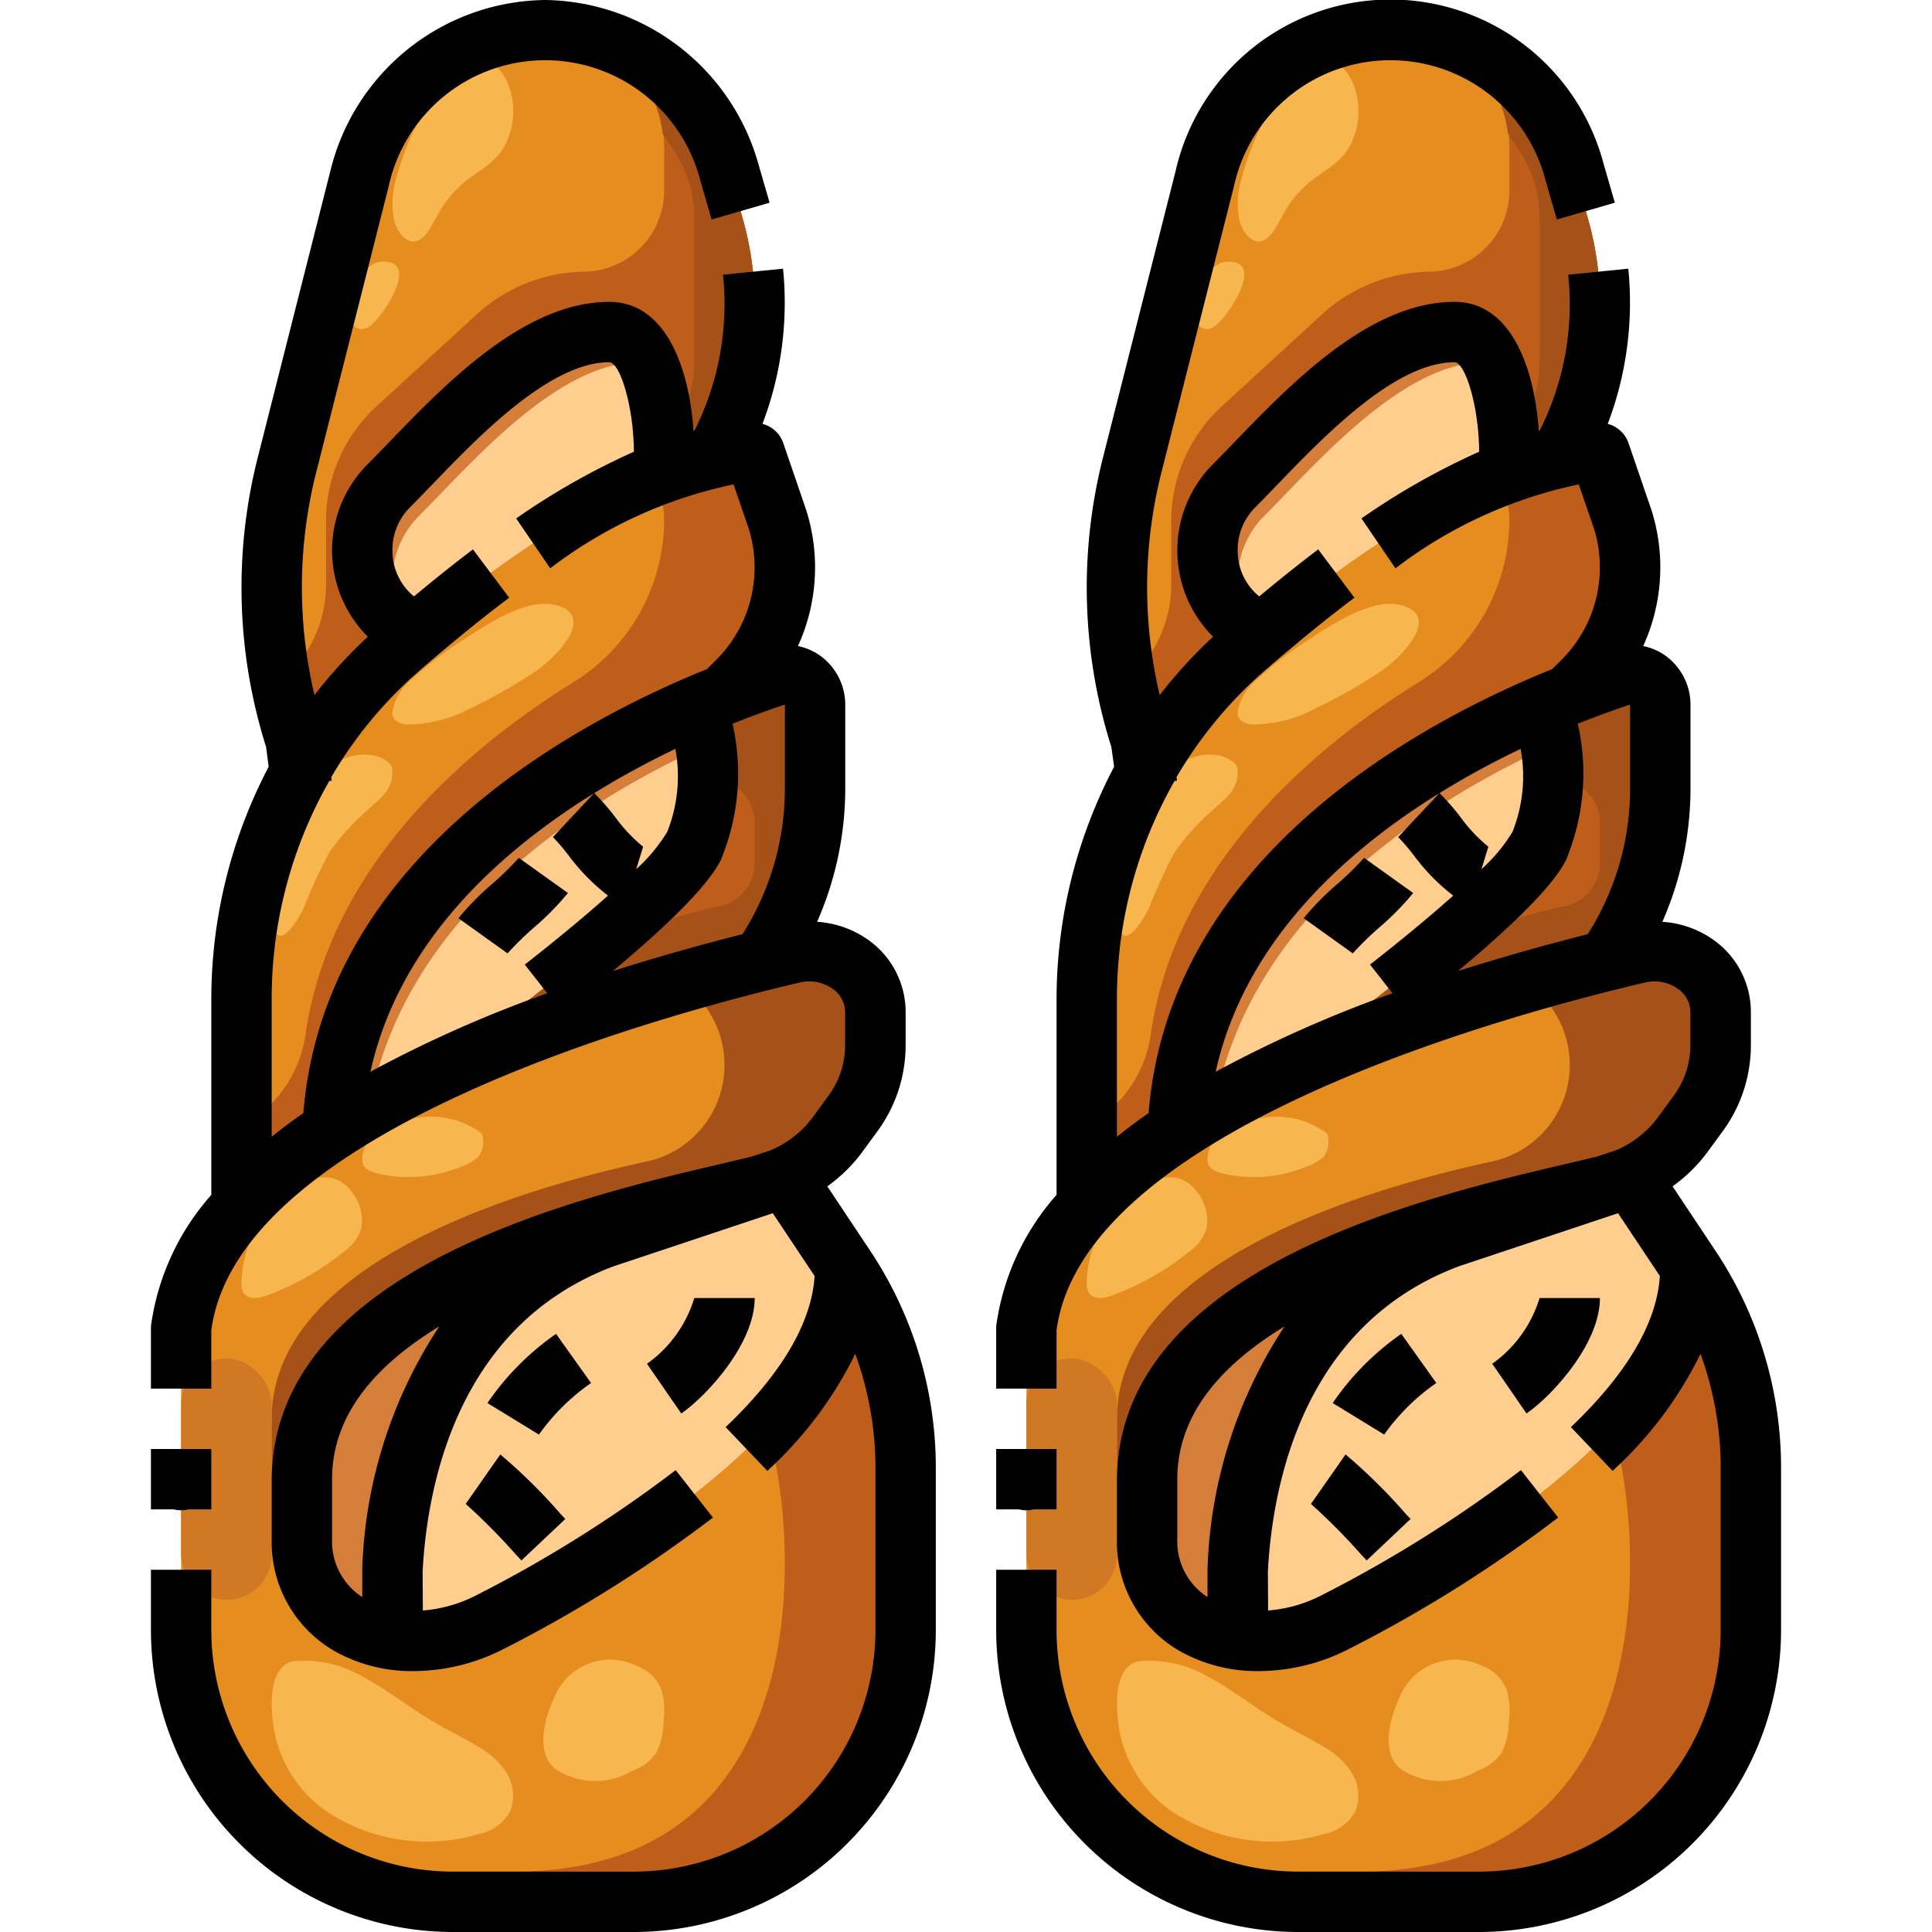 <svg xmlns="http://www.w3.org/2000/svg" viewBox="0 0 64 64"><g id="_21-Baguette" data-name="21-Baguette"><path d="M48.01,41c-5.74,2.15-6.84,7.92-7.01,11l.01,2.31A3.279,3.279,0,0,1,38,51V49c0-6.57,10.88-8.69,15.11-9.7Z" style="fill:#d57e39"/><path d="M40.99,52c.17-3.08,1.27-8.85,7.01-11l5.1-1.7a.037.037,0,0,1,.03-.01,5.365,5.365,0,0,0,.77-.26l.09-.03,1.99,2.98.01.033c-.013,5.045-7.673,9.569-11.73,11.7a5.422,5.422,0,0,1-3.26.6Z" style="fill:#ffcd8e"/><path d="M53.69,22.39a1,1,0,0,1,1.31.95v2.78a10.031,10.031,0,0,1-1.53,5.32l-.24.39A59.663,59.663,0,0,0,43,35.27V35s7-5,8-7c.79-1.57.34-3.76.11-4.63.31-.14.61-.26.89-.37C52.65,22.75,53.22,22.54,53.69,22.39Z" style="fill:#bf5d1b"/><path d="M51,28c-1,2-8,7-8,7v.27a28,28,0,0,0-3.98,2.17c.32-7.79,7.47-12.1,12.09-14.07C51.34,24.24,51.79,26.43,51,28Z" style="fill:#ffcd8e"/><path d="M48.18,11C50,11,50,15,50,15v.63a30.647,30.647,0,0,0-8.2,5.36l-.36-.2A2.9,2.9,0,0,1,40,18.23a3,3,0,0,1,.85-2.11C42.52,14.46,45.42,11,48.18,11Z" style="fill:#ffcd8e"/><path d="M52.59,7.2a10.319,10.319,0,0,1-.61,7.35l-.22.45.02.12a9.807,9.807,0,0,0-1.78.51V15s0-4-1.82-4c-2.76,0-5.66,3.46-7.33,5.12A3,3,0,0,0,40,18.23a2.9,2.9,0,0,0,1.44,2.56l.36.2c-.19.15-.38.32-.57.48a14.893,14.893,0,0,0-3.29,4.09l-.15-1.04a16.483,16.483,0,0,1-.28-9.13l2.4-9.47a6.668,6.668,0,0,1,2.27-3.55A6.178,6.178,0,0,1,46.06,1a6.4,6.4,0,0,1,6.1,4.7Z" style="fill:#e58d1f"/><path d="M50,15.63a9.807,9.807,0,0,1,1.78-.51A6.544,6.544,0,0,1,53,15l.77,2.24A5.454,5.454,0,0,1,54,18.8a5.314,5.314,0,0,1-1.56,3.76L52,23c-.28.11-.58.23-.89.37-4.62,1.97-11.77,6.28-12.09,14.07A14.908,14.908,0,0,0,36,39.96V33.09a15.516,15.516,0,0,1,1.94-7.53,14.893,14.893,0,0,1,3.29-4.09c.19-.16.38-.33.57-.48A30.647,30.647,0,0,1,50,15.63Z" style="fill:#e58d1f"/><path d="M56,42c0,5.05-7.668,9.58-11.727,11.711C41.493,55.171,38.041,54.14,38,51V49c0-6.592,10.93-8.7,15.139-9.715a4.494,4.494,0,0,0,2.6-1.687l.512-.7A3.829,3.829,0,0,0,57,34.633v-1.12a2.149,2.149,0,0,0-2.722-1.94C48.378,32.946,34.87,36.852,34,44V54a9,9,0,0,0,9,9h6a9,9,0,0,0,9-9V48.631a12,12,0,0,0-2.013-6.653" style="fill:#e58d1f"/><path d="M51.369,24.7a10.907,10.907,0,0,0-.259-1.329c-4.62,1.97-11.77,6.28-12.09,14.07.38-.254.795-.484,1.2-.721C41.364,30.387,47.135,26.63,51.369,24.7Z" style="fill:#d57e39"/><path d="M41.85,17.12C43.52,15.46,46.42,12,49.18,12a1.129,1.129,0,0,1,.277.039A1.469,1.469,0,0,0,48.18,11c-2.76,0-5.66,3.46-7.33,5.12A3,3,0,0,0,40,18.23a2.9,2.9,0,0,0,1.414,2.54A3.058,3.058,0,0,1,41,19.23,3,3,0,0,1,41.85,17.12Z" style="fill:#d57e39"/><path d="M52.59,7.2l-.43-1.5A6.432,6.432,0,0,0,47,1.079,3.942,3.942,0,0,1,50,5V6.22A2.693,2.693,0,0,1,47.405,9a5.386,5.386,0,0,0-3.645,1.444L40.43,13.5a5.155,5.155,0,0,0-1.63,3.8v2.043a4.153,4.153,0,0,1-1.093,2.829l-.4.429a16.378,16.378,0,0,0,.484,1.919l.15,1.04a14.893,14.893,0,0,1,3.29-4.09c.19-.16.38-.33.57-.48l-.36-.2A2.9,2.9,0,0,1,40,18.23a3,3,0,0,1,.85-2.11C42.52,14.46,45.42,11,48.18,11,50,11,50,15,50,15v.63a9.807,9.807,0,0,1,1.78-.51L51.76,15l.22-.45A10.319,10.319,0,0,0,52.59,7.2Z" style="fill:#bf5d1b"/><path d="M53.77,17.24,53,15a6.544,6.544,0,0,0-1.22.12,9.807,9.807,0,0,0-1.78.51c-.158.06-.319.137-.479.2A2.163,2.163,0,0,1,50,17.183a6.335,6.335,0,0,1-2.978,5.4c-3.228,1.993-8.035,5.865-8.89,11.616a4.146,4.146,0,0,1-1.755,2.882L36,37.333V39.96a14.908,14.908,0,0,1,3.02-2.52c.32-7.79,7.47-12.1,12.09-14.07.31-.14.61-.26.89-.37l.44-.44A5.314,5.314,0,0,0,54,18.8,5.454,5.454,0,0,0,53.77,17.24Z" style="fill:#bf5d1b"/><path d="M53.69,22.39c-.47.15-1.04.36-1.69.61-.28.11-.58.23-.89.37a9.963,9.963,0,0,1,.331,2.5A1.378,1.378,0,0,1,53,27.236v1.432a1.468,1.468,0,0,1-1.3,1.375,20.417,20.417,0,0,0-4.07,1.382C45.431,33.261,43,35,43,35v.27a59.663,59.663,0,0,1,10.23-3.44l.24-.39A10.031,10.031,0,0,0,55,26.12V23.34A1,1,0,0,0,53.69,22.39Z" style="fill:#a65117"/><path d="M55.987,41.978,56,42a8.094,8.094,0,0,1-2.6,5.312C54.335,50.067,55.582,62,45.02,62H42.858C37.966,62,34,57.681,34,52.354V54a9,9,0,0,0,9,9h6a9,9,0,0,0,9-9V48.631A12,12,0,0,0,55.987,41.978Z" style="fill:#bf5d1b"/><path d="M52,35.274a3.263,3.263,0,0,1-2.568,3.2C45.146,39.4,37,41.841,37,47v4.083A2.917,2.917,0,0,0,39.917,54h.018A3.168,3.168,0,0,1,38,51V49c0-6.592,10.93-8.7,15.139-9.715a4.5,4.5,0,0,0,2.6-1.687l.512-.7A3.829,3.829,0,0,0,57,34.633v-1.12a2.149,2.149,0,0,0-2.722-1.94c-1.046.243-2.333.568-3.744.974A3.268,3.268,0,0,1,52,35.274Z" style="fill:#a65117"/><path d="M52.59,7.2l-.43-1.5A6.432,6.432,0,0,0,47,1.079a3.892,3.892,0,0,1,2.951,3.35l.375.563A4,4,0,0,1,51,7.211V12a3.97,3.97,0,0,1-1.012,2.635C50,14.861,50,15,50,15v.63a9.807,9.807,0,0,1,1.78-.51L51.76,15l.22-.45A10.319,10.319,0,0,0,52.59,7.2Z" style="fill:#a65117"/><path d="M42.755,2.541a6.214,6.214,0,0,0-.931,1.551,9.1,9.1,0,0,0-.737,1.971,2.719,2.719,0,0,0-.019,1.274c.113.4.414.725.718.653s.513-.513.711-.871a3.751,3.751,0,0,1,.857-1.062c.468-.39,1.027-.626,1.365-1.224a2.473,2.473,0,0,0,.223-1.684C44.624,1.726,43.485,1.75,42.755,2.541Z" style="fill:#f7b64e"/><path d="M39.95,10.9a.542.542,0,0,0,.395-.182c.444-.4,1.589-2.184.224-2.04C39.785,8.756,39.14,10.811,39.95,10.9Z" style="fill:#f7b64e"/><path d="M38.035,26.565c.49-.887,1.125-1.627,2.168-1.561a1.089,1.089,0,0,1,.718.3.481.481,0,0,1,.079.315c-.019.619-.49.888-.88,1.265a7.8,7.8,0,0,0-1.2,1.334,15.823,15.823,0,0,0-.85,1.845c-.173.366-.864,1.541-1.026.546A7.278,7.278,0,0,1,38.035,26.565Z" style="fill:#f7b64e"/><path d="M41.694,22.462A1.792,1.792,0,0,0,41,23.571a.369.369,0,0,0,.07.262.659.659,0,0,0,.474.165,4.428,4.428,0,0,0,2.046-.538,16.5,16.5,0,0,0,2.2-1.256c.588-.4,2.029-1.819.59-2.167-.993-.241-2.422.763-3.136,1.224A11.138,11.138,0,0,0,41.694,22.462Z" style="fill:#f7b64e"/><path d="M36.839,40.176A3.9,3.9,0,0,0,36,42.444a.813.813,0,0,0,.036.316c.119.3.479.268.744.174a8.993,8.993,0,0,0,2.59-1.452,1.538,1.538,0,0,0,.593-.77,1.509,1.509,0,0,0-.324-1.249C38.847,38.413,37.489,39.367,36.839,40.176Z" style="fill:#f7b64e"/><path d="M43.838,37.46a2.824,2.824,0,0,0-2.661-.245c-.792.235-1.14.626-1.175,1.148a.386.386,0,0,0,.125.346.941.941,0,0,0,.323.153,4.577,4.577,0,0,0,2.82-.212,1.616,1.616,0,0,0,.557-.315.784.784,0,0,0,.167-.652.229.229,0,0,0-.032-.123A.412.412,0,0,0,43.838,37.46Z" style="fill:#f7b64e"/><rect x="34" y="45" width="3" height="8" rx="1.5" ry="1.5" style="fill:#d17824"/><path d="M37.014,56.727a4.2,4.2,0,0,0,1.758,3.245,6.006,6.006,0,0,0,5.081.785,1.506,1.506,0,0,0,1.063-.789,1.468,1.468,0,0,0-.167-1.292,2.724,2.724,0,0,0-.926-.826c-.515-.313-1.054-.568-1.57-.877-.764-.458-1.476-1.034-2.26-1.444a3.835,3.835,0,0,0-2.257-.5C37.071,55.132,36.954,56.064,37.014,56.727Z" style="fill:#f7b64e"/><path d="M46.367,56.217c-.327.7-.626,1.793-.006,2.356a2.384,2.384,0,0,0,2.6.078,1.576,1.576,0,0,0,.781-.59,2.35,2.35,0,0,0,.24-1.052,2.532,2.532,0,0,0-.071-1.032,1.386,1.386,0,0,0-.832-.8A1.993,1.993,0,0,0,46.367,56.217Z" style="fill:#f7b64e"/><path d="M20.01,41c-5.74,2.15-6.84,7.92-7.01,11l.01,2.31A3.279,3.279,0,0,1,10,51V49c0-6.57,10.88-8.69,15.11-9.7Z" style="fill:#d57e39"/><path d="M12.99,52c.17-3.08,1.27-8.85,7.01-11l5.1-1.7a.037.037,0,0,1,.03-.01,5.365,5.365,0,0,0,.77-.26l.09-.03,1.99,2.98.01.033c-.013,5.045-7.673,9.569-11.73,11.7a5.422,5.422,0,0,1-3.26.6Z" style="fill:#ffcd8e"/><path d="M25.69,22.39a1,1,0,0,1,1.31.95v2.78a10.031,10.031,0,0,1-1.53,5.32l-.24.39A59.663,59.663,0,0,0,15,35.27V35s7-5,8-7c.79-1.57.34-3.76.11-4.63.31-.14.61-.26.89-.37C24.65,22.75,25.22,22.54,25.69,22.39Z" style="fill:#bf5d1b"/><path d="M23,28c-1,2-8,7-8,7v.27a28,28,0,0,0-3.98,2.17c.32-7.79,7.47-12.1,12.09-14.07C23.34,24.24,23.79,26.43,23,28Z" style="fill:#ffcd8e"/><path d="M20.18,11C22,11,22,15,22,15v.63a30.647,30.647,0,0,0-8.2,5.36l-.36-.2A2.9,2.9,0,0,1,12,18.23a3,3,0,0,1,.85-2.11C14.52,14.46,17.42,11,20.18,11Z" style="fill:#ffcd8e"/><path d="M24.59,7.2a10.319,10.319,0,0,1-.61,7.35l-.22.45.02.12a9.807,9.807,0,0,0-1.78.51V15s0-4-1.82-4c-2.76,0-5.66,3.46-7.33,5.12A3,3,0,0,0,12,18.23a2.9,2.9,0,0,0,1.44,2.56l.36.2c-.19.15-.38.32-.57.48a14.893,14.893,0,0,0-3.29,4.09l-.15-1.04a16.483,16.483,0,0,1-.28-9.13l2.4-9.47a6.668,6.668,0,0,1,2.27-3.55A6.178,6.178,0,0,1,18.06,1a6.4,6.4,0,0,1,6.1,4.7Z" style="fill:#e58d1f"/><path d="M22,15.63a9.807,9.807,0,0,1,1.78-.51A6.544,6.544,0,0,1,25,15l.77,2.24A5.454,5.454,0,0,1,26,18.8a5.314,5.314,0,0,1-1.56,3.76L24,23c-.28.11-.58.23-.89.37-4.62,1.97-11.77,6.28-12.09,14.07A14.908,14.908,0,0,0,8,39.96V33.09a15.516,15.516,0,0,1,1.94-7.53,14.893,14.893,0,0,1,3.29-4.09c.19-.16.38-.33.57-.48A30.647,30.647,0,0,1,22,15.63Z" style="fill:#e58d1f"/><path d="M28,42c0,5.05-7.668,9.58-11.727,11.711C13.493,55.171,10.041,54.14,10,51V49c0-6.592,10.93-8.7,15.139-9.715a4.494,4.494,0,0,0,2.6-1.687l.512-.7A3.829,3.829,0,0,0,29,34.633v-1.12a2.149,2.149,0,0,0-2.722-1.94C20.378,32.946,6.87,36.852,6,44V54a9,9,0,0,0,9,9h6a9,9,0,0,0,9-9V48.631a12,12,0,0,0-2.013-6.653" style="fill:#e58d1f"/><path d="M23.369,24.7a10.907,10.907,0,0,0-.259-1.329c-4.62,1.97-11.77,6.28-12.09,14.07.38-.254.8-.484,1.2-.721C13.364,30.387,19.135,26.63,23.369,24.7Z" style="fill:#d57e39"/><path d="M13.85,17.12C15.52,15.46,18.42,12,21.18,12a1.129,1.129,0,0,1,.277.039A1.469,1.469,0,0,0,20.18,11c-2.76,0-5.66,3.46-7.33,5.12A3,3,0,0,0,12,18.23a2.9,2.9,0,0,0,1.414,2.54A3.058,3.058,0,0,1,13,19.23,3,3,0,0,1,13.85,17.12Z" style="fill:#d57e39"/><path d="M24.59,7.2l-.43-1.5A6.432,6.432,0,0,0,19,1.079,3.942,3.942,0,0,1,22,5V6.22A2.693,2.693,0,0,1,19.405,9a5.386,5.386,0,0,0-3.645,1.444L12.43,13.5a5.155,5.155,0,0,0-1.63,3.8v2.043a4.153,4.153,0,0,1-1.093,2.829l-.4.429A16.378,16.378,0,0,0,9.79,24.52l.15,1.04a14.893,14.893,0,0,1,3.29-4.09c.19-.16.38-.33.57-.48l-.36-.2A2.9,2.9,0,0,1,12,18.23a3,3,0,0,1,.85-2.11C14.52,14.46,17.42,11,20.18,11,22,11,22,15,22,15v.63a9.807,9.807,0,0,1,1.78-.51L23.76,15l.22-.45A10.319,10.319,0,0,0,24.59,7.2Z" style="fill:#bf5d1b"/><path d="M25.77,17.24,25,15a6.544,6.544,0,0,0-1.22.12,9.807,9.807,0,0,0-1.78.51c-.158.06-.319.137-.479.2A2.163,2.163,0,0,1,22,17.183a6.335,6.335,0,0,1-2.978,5.4c-3.228,1.993-8.035,5.865-8.89,11.616a4.146,4.146,0,0,1-1.755,2.882L8,37.333V39.96a14.908,14.908,0,0,1,3.02-2.52c.32-7.79,7.47-12.1,12.09-14.07.31-.14.61-.26.89-.37l.44-.44A5.314,5.314,0,0,0,26,18.8,5.454,5.454,0,0,0,25.77,17.24Z" style="fill:#bf5d1b"/><path d="M25.69,22.39c-.47.15-1.04.36-1.69.61-.28.11-.58.23-.89.37a9.963,9.963,0,0,1,.331,2.5A1.378,1.378,0,0,1,25,27.236v1.432a1.468,1.468,0,0,1-1.3,1.375,20.417,20.417,0,0,0-4.07,1.382C17.431,33.261,15,35,15,35v.27a59.663,59.663,0,0,1,10.23-3.44l.24-.39A10.031,10.031,0,0,0,27,26.12V23.34A1,1,0,0,0,25.69,22.39Z" style="fill:#a65117"/><path d="M27.987,41.978,28,42a8.094,8.094,0,0,1-2.6,5.312C26.335,50.067,27.582,62,17.02,62H14.858C9.966,62,6,57.681,6,52.354V54a9,9,0,0,0,9,9h6a9,9,0,0,0,9-9V48.631A12,12,0,0,0,27.987,41.978Z" style="fill:#bf5d1b"/><path d="M24,35.274a3.263,3.263,0,0,1-2.568,3.2C17.146,39.4,9,41.841,9,47v4.083A2.917,2.917,0,0,0,11.917,54h.018A3.168,3.168,0,0,1,10,51V49c0-6.592,10.93-8.7,15.139-9.715a4.5,4.5,0,0,0,2.6-1.687l.512-.7A3.829,3.829,0,0,0,29,34.633v-1.12a2.149,2.149,0,0,0-2.722-1.94c-1.046.243-2.333.568-3.744.974A3.268,3.268,0,0,1,24,35.274Z" style="fill:#a65117"/><path d="M24.59,7.2l-.43-1.5A6.432,6.432,0,0,0,19,1.079a3.892,3.892,0,0,1,2.951,3.35l.375.563A4,4,0,0,1,23,7.211V12a3.97,3.97,0,0,1-1.012,2.635C22,14.861,22,15,22,15v.63a9.807,9.807,0,0,1,1.78-.51L23.76,15l.22-.45A10.319,10.319,0,0,0,24.59,7.2Z" style="fill:#a65117"/><path d="M14.755,2.541a6.214,6.214,0,0,0-.931,1.551,9.1,9.1,0,0,0-.737,1.971,2.719,2.719,0,0,0-.019,1.274c.113.4.414.725.718.653s.513-.513.711-.871a3.751,3.751,0,0,1,.857-1.062c.468-.39,1.027-.626,1.365-1.224a2.473,2.473,0,0,0,.223-1.684C16.624,1.726,15.485,1.75,14.755,2.541Z" style="fill:#f7b64e"/><path d="M11.95,10.9a.542.542,0,0,0,.4-.182c.444-.4,1.589-2.184.224-2.04C11.785,8.756,11.14,10.811,11.95,10.9Z" style="fill:#f7b64e"/><path d="M10.035,26.565c.49-.887,1.125-1.627,2.168-1.561a1.089,1.089,0,0,1,.718.3.481.481,0,0,1,.079.315c-.019.619-.49.888-.88,1.265a7.8,7.8,0,0,0-1.2,1.334,15.823,15.823,0,0,0-.85,1.845c-.173.366-.864,1.541-1.026.546A7.278,7.278,0,0,1,10.035,26.565Z" style="fill:#f7b64e"/><path d="M13.694,22.462A1.792,1.792,0,0,0,13,23.571a.369.369,0,0,0,.07.262.659.659,0,0,0,.474.165,4.428,4.428,0,0,0,2.046-.538,16.5,16.5,0,0,0,2.2-1.256c.588-.4,2.029-1.819.59-2.167-.993-.241-2.422.763-3.136,1.224A11.138,11.138,0,0,0,13.694,22.462Z" style="fill:#f7b64e"/><path d="M8.839,40.176A3.9,3.9,0,0,0,8,42.444a.813.813,0,0,0,.036.316c.119.3.479.268.744.174a8.993,8.993,0,0,0,2.59-1.452,1.538,1.538,0,0,0,.593-.77,1.509,1.509,0,0,0-.324-1.249C10.847,38.413,9.489,39.367,8.839,40.176Z" style="fill:#f7b64e"/><path d="M15.838,37.46a2.824,2.824,0,0,0-2.661-.245c-.792.235-1.14.626-1.175,1.148a.386.386,0,0,0,.125.346.941.941,0,0,0,.323.153,4.577,4.577,0,0,0,2.82-.212,1.616,1.616,0,0,0,.557-.315.784.784,0,0,0,.167-.652.229.229,0,0,0-.032-.123A.412.412,0,0,0,15.838,37.46Z" style="fill:#f7b64e"/><rect x="6" y="45" width="3" height="8" rx="1.5" ry="1.5" style="fill:#d17824"/><path d="M9.014,56.727a4.2,4.2,0,0,0,1.758,3.245,6.006,6.006,0,0,0,5.081.785,1.506,1.506,0,0,0,1.063-.789,1.468,1.468,0,0,0-.167-1.292,2.724,2.724,0,0,0-.926-.826c-.515-.313-1.054-.568-1.57-.877-.764-.458-1.476-1.034-2.26-1.444a3.835,3.835,0,0,0-2.257-.5C9.071,55.132,8.954,56.064,9.014,56.727Z" style="fill:#f7b64e"/><path d="M18.367,56.217c-.327.7-.626,1.793-.006,2.356a2.384,2.384,0,0,0,2.6.078,1.576,1.576,0,0,0,.781-.59,2.35,2.35,0,0,0,.24-1.052,2.532,2.532,0,0,0-.071-1.032,1.386,1.386,0,0,0-.832-.8A1.993,1.993,0,0,0,18.367,56.217Z" style="fill:#f7b64e"/><path d="M27.406,39.3a5.23,5.23,0,0,0,1.139-1.113l.512-.7A4.818,4.818,0,0,0,30,34.633V33.514a2.929,2.929,0,0,0-1.132-2.3,3.284,3.284,0,0,0-1.8-.678A10.99,10.99,0,0,0,28,26.122V23.344a2.006,2.006,0,0,0-.829-1.623,1.954,1.954,0,0,0-.737-.32,6.29,6.29,0,0,0,.279-4.486l-.767-2.239a.992.992,0,0,0-.688-.635A11.291,11.291,0,0,0,25.939,8.9L23.95,9.1a9.312,9.312,0,0,1-.869,5.009l-.075.156-.032.009C22.831,12.167,22.047,10,20.182,10c-2.811,0-5.41,2.7-7.307,4.664-.264.274-.509.528-.732.75a4.046,4.046,0,0,0,.042,5.679,15.9,15.9,0,0,0-1.768,1.932,15.527,15.527,0,0,1,.06-7.388l2.4-9.47A5.306,5.306,0,0,1,23.2,5.982l.373,1.289,1.921-.556-.373-1.288A7.442,7.442,0,0,0,18.065,0a7.412,7.412,0,0,0-7.124,5.675l-2.4,9.47a17.522,17.522,0,0,0,.274,9.6L8.9,25.4A16.558,16.558,0,0,0,7,33.089v6.493a8.214,8.214,0,0,0-1.993,4.3A.982.982,0,0,0,5,44v2H7V44.063c.892-6.681,15.146-10.5,19.5-11.517a1.339,1.339,0,0,1,1.121.238.942.942,0,0,1,.375.73v1.119a2.826,2.826,0,0,1-.559,1.675l-.511.7a3.375,3.375,0,0,1-1.406,1.1l-.577.192c-.014,0-.027.011-.042.014l-.868.206C19.156,39.658,9,42.032,9,49.065v1.948a4.156,4.156,0,0,0,2.042,3.658,5.193,5.193,0,0,0,2.657.686,6.583,6.583,0,0,0,3.039-.76,45.055,45.055,0,0,0,6.879-4.326L22.383,48.7a43.062,43.062,0,0,1-6.575,4.13,4.657,4.657,0,0,1-1.8.52L14,52.054c.158-2.947,1.194-8.178,6.326-10.106L25.6,40.19l1.385,2.079c-.1,1.55-1.086,3.232-2.947,5.007l1.381,1.448a12.944,12.944,0,0,0,2.912-3.875A10.983,10.983,0,0,1,29,48.631V54a8.009,8.009,0,0,1-8,8H15a8.009,8.009,0,0,1-8-8V52H5v2A10.011,10.011,0,0,0,15,64h6A10.011,10.011,0,0,0,31,54V48.631a12.958,12.958,0,0,0-2.18-7.207ZM22.373,24.808a4.984,4.984,0,0,1-.268,2.745,5.56,5.56,0,0,1-1.03,1.24l.229-.745a5.211,5.211,0,0,1-.931-.99,7.793,7.793,0,0,0-.688-.786A28.406,28.406,0,0,1,22.373,24.808Zm-3.558,3.5a6.739,6.739,0,0,0,1.325,1.36c-.671.6-1.563,1.35-2.756,2.285l.744.95a41.384,41.384,0,0,0-5.857,2.6c.942-4.247,4.2-7.24,7.406-9.225L18.316,27.73A6.155,6.155,0,0,1,18.815,28.312Zm5.08.135a7.427,7.427,0,0,0,.371-4.468c.686-.274,1.282-.486,1.734-.635v2.778a9,9,0,0,1-1.376,4.784l-.029.045c-1.342.339-2.8.745-4.295,1.221C23.266,29.694,23.729,28.778,23.9,28.447ZM9,37.656V33.089a14.546,14.546,0,0,1,1.908-7.217l.082-.012-.016-.116a14.06,14.06,0,0,1,2.912-3.518c1.039-.9,2.042-1.721,2.982-2.426l-1.2-1.6c-.626.47-1.285,1-1.955,1.556A1.943,1.943,0,0,1,13,18.235a1.98,1.98,0,0,1,.554-1.4c.231-.23.486-.5.76-.779C15.87,14.438,18.221,12,20.182,12c.351,0,.806,1.433.817,2.964a23.843,23.843,0,0,0-3.9,2.21l1.128,1.652A15.039,15.039,0,0,1,24.3,16.047l.509,1.485a4.321,4.321,0,0,1-1.077,4.32l-.312.312C18.887,24,10.728,28.451,10.049,36.871,9.684,37.125,9.336,37.387,9,37.656Zm3,14.349,0,.9a2.193,2.193,0,0,1-1-1.913V49c0-2.172,1.494-3.807,3.552-5.061A15.455,15.455,0,0,0,12,52.005Z"/><path d="M6,50.03A.99.99,0,0,0,6.245,50H7V48H5v2h.755A.99.99,0,0,0,6,50.03Z"/><path d="M16.324,29.264a8.994,8.994,0,0,0-1.137,1.154l1.626,1.164a10.58,10.58,0,0,1,.863-.846,8.994,8.994,0,0,0,1.137-1.154l-1.626-1.164A10.58,10.58,0,0,1,16.324,29.264Z"/><path d="M16.573,48.181l-1.146,1.638A20.509,20.509,0,0,1,17.093,51.5l.18.192,1.454-1.374-.174-.185A18.061,18.061,0,0,0,16.573,48.181Z"/><path d="M18.42,44.186a8.9,8.9,0,0,0-2.273,2.292l1.706,1.044a7.029,7.029,0,0,1,1.727-1.708Z"/><path d="M21.432,45.177l1.136,1.646C23.416,46.237,25,44.515,25,43H23A4.151,4.151,0,0,1,21.432,45.177Z"/><path d="M56.82,41.424,55.406,39.3a5.23,5.23,0,0,0,1.139-1.113l.512-.7A4.818,4.818,0,0,0,58,34.633V33.514a2.929,2.929,0,0,0-1.132-2.3,3.287,3.287,0,0,0-1.8-.678A10.99,10.99,0,0,0,56,26.122V23.344a2.006,2.006,0,0,0-.829-1.623,1.954,1.954,0,0,0-.737-.32,6.29,6.29,0,0,0,.279-4.486l-.767-2.239a.992.992,0,0,0-.688-.635A11.291,11.291,0,0,0,53.939,8.9L51.95,9.1a9.312,9.312,0,0,1-.869,5.009l-.075.156-.032.009C50.831,12.167,50.047,10,48.182,10c-2.811,0-5.41,2.7-7.307,4.664-.264.274-.509.528-.732.75a4.046,4.046,0,0,0,.042,5.679,15.9,15.9,0,0,0-1.768,1.932,15.527,15.527,0,0,1,.06-7.388l2.4-9.47A5.306,5.306,0,0,1,51.2,5.982l.373,1.289,1.921-.556-.373-1.288a7.3,7.3,0,0,0-14.18.248l-2.4,9.47a17.522,17.522,0,0,0,.274,9.6l.092.654A16.558,16.558,0,0,0,35,33.089v6.493a8.214,8.214,0,0,0-1.993,4.3A.982.982,0,0,0,33,44v2h2V44.063c.892-6.681,15.146-10.5,19.5-11.517a1.338,1.338,0,0,1,1.121.238.942.942,0,0,1,.375.73v1.119a2.826,2.826,0,0,1-.559,1.675l-.511.7a3.375,3.375,0,0,1-1.406,1.1l-.577.192c-.014,0-.027.011-.042.014l-.868.206C47.156,39.658,37,42.032,37,49.065v1.948a4.156,4.156,0,0,0,2.042,3.658,5.193,5.193,0,0,0,2.657.686,6.583,6.583,0,0,0,3.039-.76,45.055,45.055,0,0,0,6.879-4.326L50.383,48.7a43.062,43.062,0,0,1-6.575,4.13,4.652,4.652,0,0,1-1.8.52L42,52.054c.158-2.947,1.194-8.178,6.326-10.106L53.6,40.19l1.385,2.079c-.1,1.55-1.086,3.232-2.947,5.007l1.381,1.448a12.944,12.944,0,0,0,2.912-3.875A10.983,10.983,0,0,1,57,48.631V54a8.009,8.009,0,0,1-8,8H43a8.009,8.009,0,0,1-8-8V52H33v2A10.011,10.011,0,0,0,43,64h6A10.011,10.011,0,0,0,59,54V48.631A12.958,12.958,0,0,0,56.82,41.424ZM50.373,24.808a4.984,4.984,0,0,1-.268,2.745,5.56,5.56,0,0,1-1.03,1.24l.229-.745a5.211,5.211,0,0,1-.931-.99,7.793,7.793,0,0,0-.688-.786A28.406,28.406,0,0,1,50.373,24.808Zm-3.558,3.5a6.739,6.739,0,0,0,1.325,1.36c-.671.6-1.563,1.35-2.756,2.285l.744.95a41.384,41.384,0,0,0-5.857,2.6c.942-4.247,4.2-7.24,7.406-9.225L46.316,27.73A6.155,6.155,0,0,1,46.815,28.312Zm5.08.135a7.427,7.427,0,0,0,.371-4.468c.686-.274,1.282-.486,1.734-.635v2.778a9,9,0,0,1-1.376,4.784l-.029.045c-1.342.339-2.8.745-4.3,1.221C51.266,29.694,51.729,28.778,51.9,28.447ZM37,37.656V33.089a14.546,14.546,0,0,1,1.908-7.217l.082-.012-.016-.116a14.06,14.06,0,0,1,2.912-3.518c1.039-.9,2.042-1.721,2.982-2.426l-1.2-1.6c-.626.47-1.285,1-1.955,1.556A1.943,1.943,0,0,1,41,18.235a1.98,1.98,0,0,1,.554-1.4c.231-.23.486-.5.76-.779C43.87,14.438,46.221,12,48.182,12c.351,0,.806,1.433.817,2.964a23.843,23.843,0,0,0-3.9,2.21l1.128,1.652A15.039,15.039,0,0,1,52.3,16.047l.509,1.485a4.321,4.321,0,0,1-1.077,4.32l-.312.312C46.887,24,38.728,28.451,38.049,36.871,37.684,37.125,37.336,37.387,37,37.656Zm3,14.349,0,.9a2.193,2.193,0,0,1-1-1.913V49c0-2.172,1.494-3.807,3.552-5.061A15.455,15.455,0,0,0,40,52.005Z"/><path d="M34,50.03a.99.99,0,0,0,.245-.03H35V48H33v2h.755A.99.99,0,0,0,34,50.03Z"/><path d="M44.324,29.264a8.994,8.994,0,0,0-1.137,1.154l1.626,1.164a10.58,10.58,0,0,1,.863-.846,8.994,8.994,0,0,0,1.137-1.154l-1.626-1.164A10.58,10.58,0,0,1,44.324,29.264Z"/><path d="M44.573,48.181l-1.146,1.638A20.509,20.509,0,0,1,45.093,51.5l.18.192,1.454-1.374-.174-.185A18.061,18.061,0,0,0,44.573,48.181Z"/><path d="M46.42,44.186a8.9,8.9,0,0,0-2.273,2.292l1.706,1.044a7.029,7.029,0,0,1,1.727-1.708Z"/><path d="M49.432,45.177l1.136,1.646C51.416,46.237,53,44.515,53,43H51A4.151,4.151,0,0,1,49.432,45.177Z"/></g></svg>